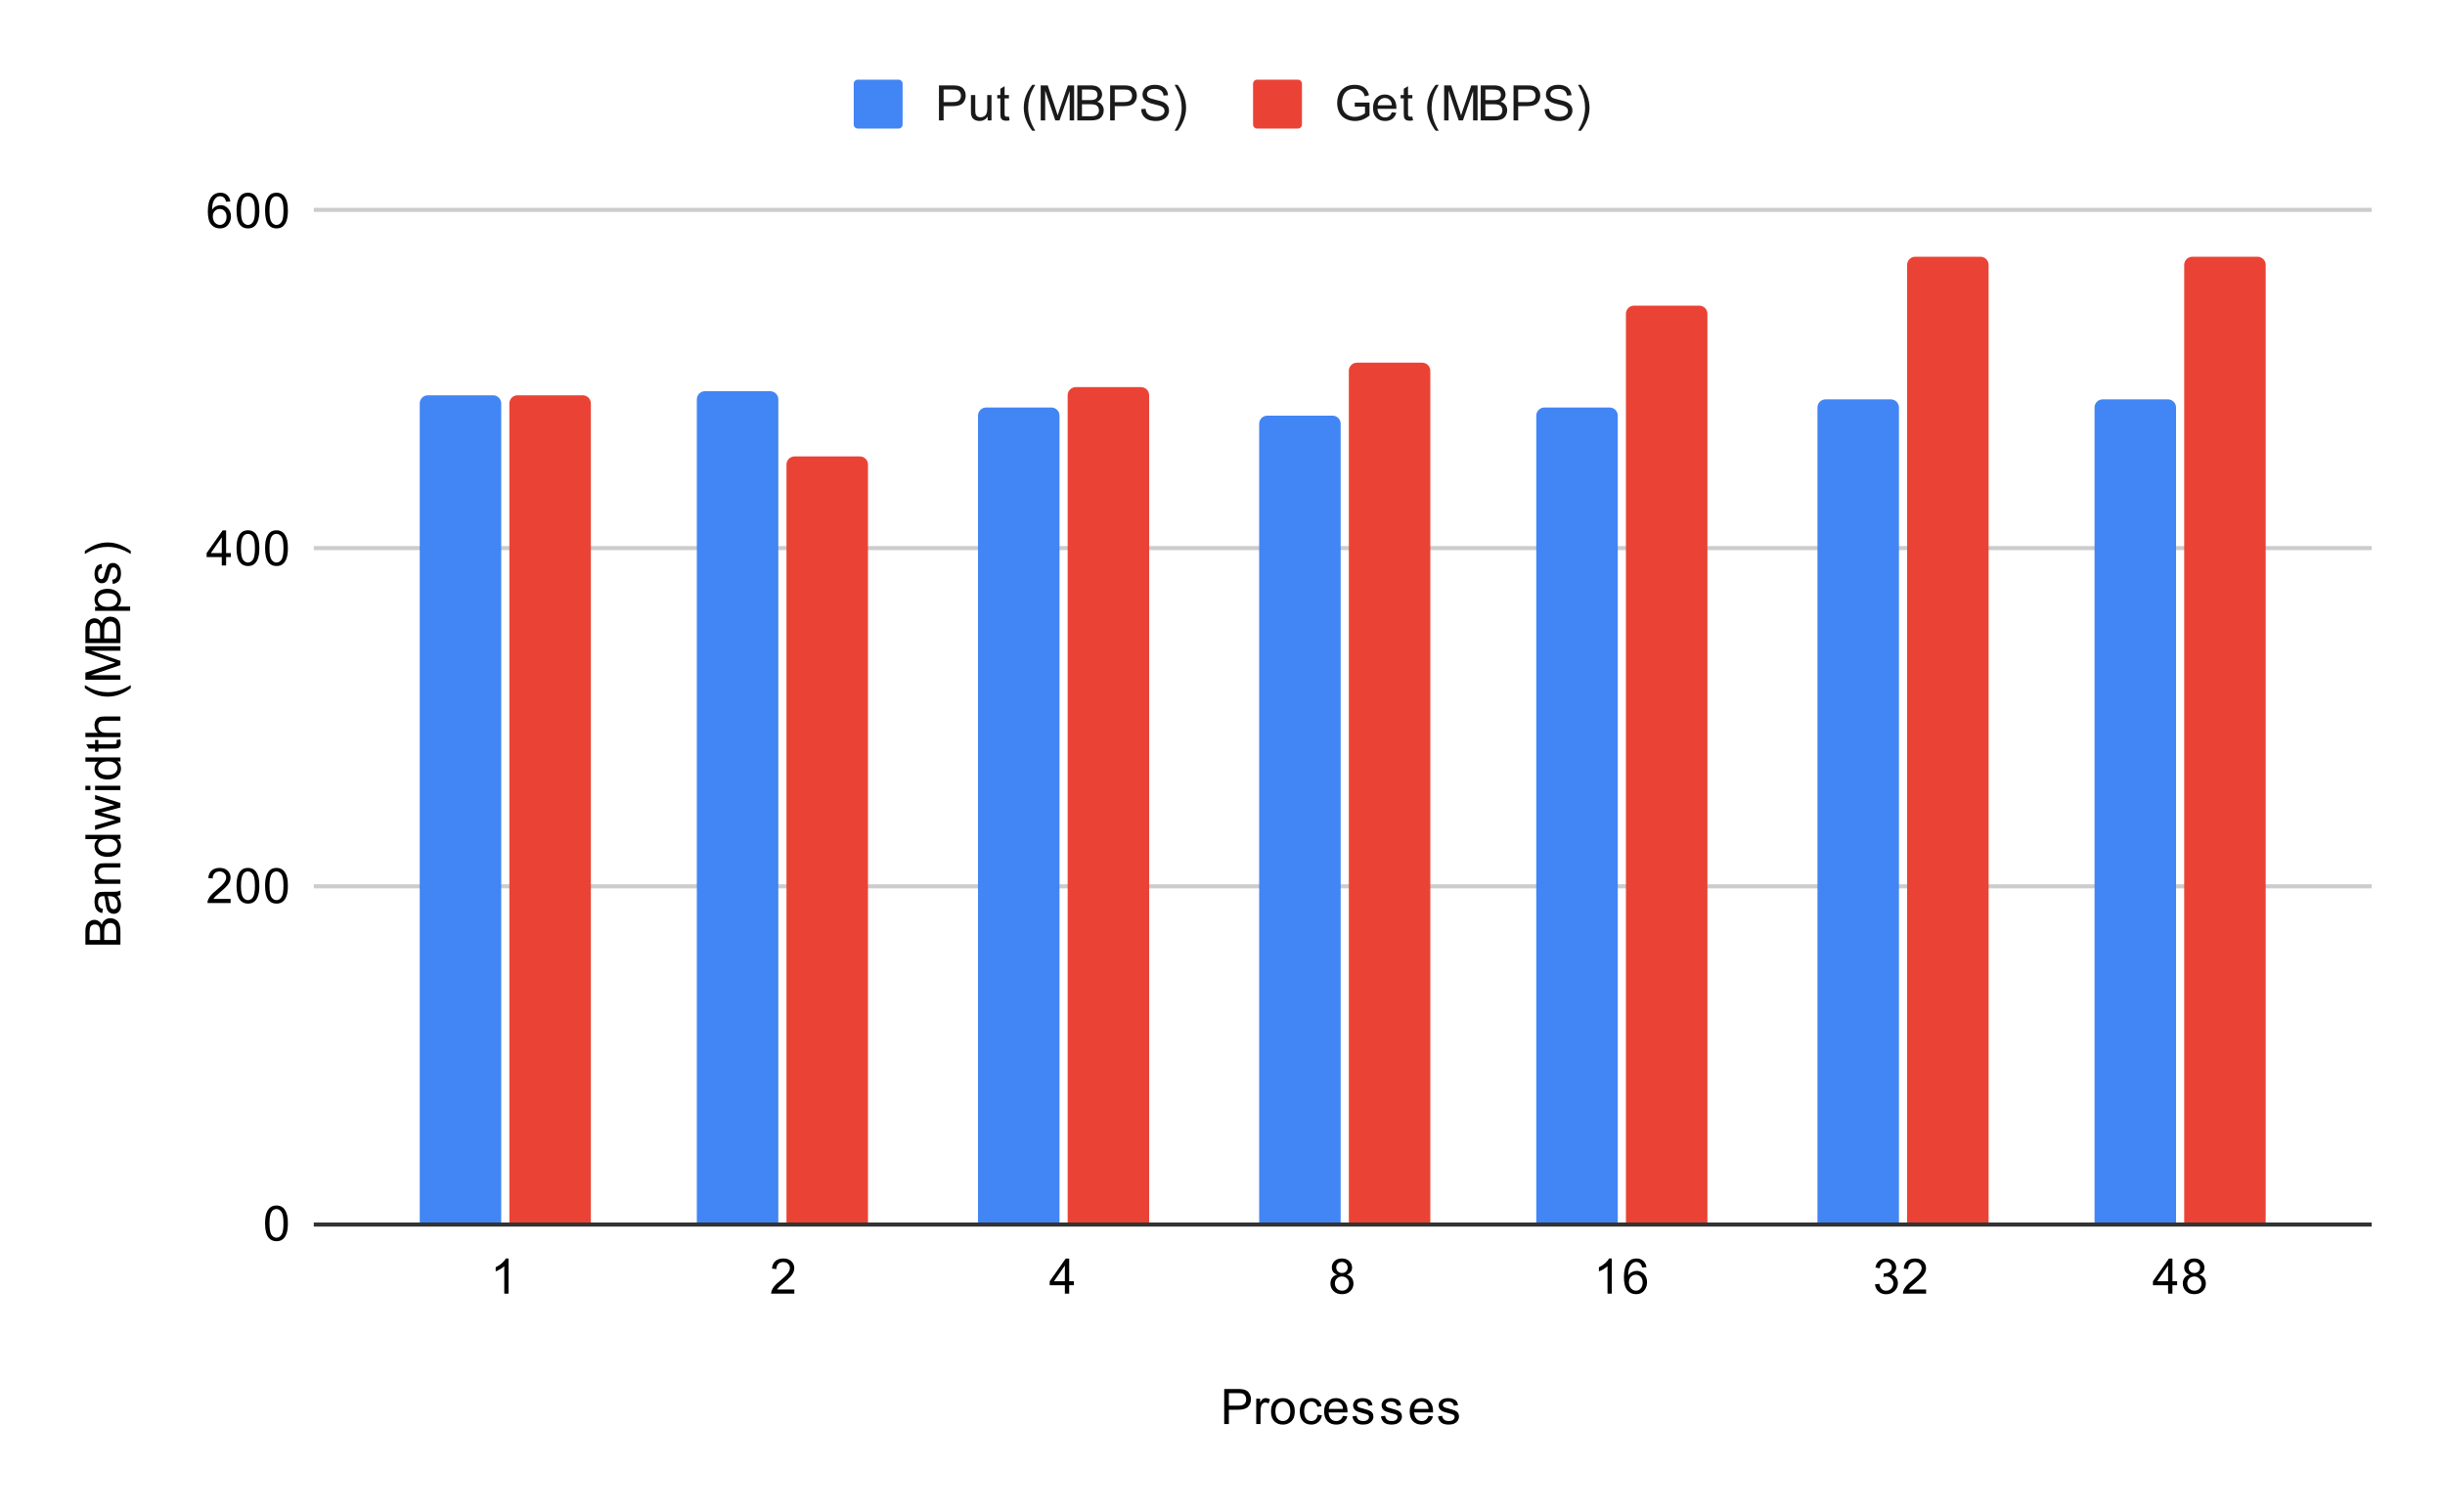 <svg version="1.1" viewBox="0.0 0.0 600.0 371.0" fill="none" stroke="none" stroke-linecap="square" stroke-miterlimit="10" width="600" height="371" xmlns:xlink="http://www.w3.org/1999/xlink" xmlns="http://www.w3.org/2000/svg"><path fill="#ffffff" d="M0 0L600.0 0L600.0 371.0L0 371.0L0 0Z" fill-rule="nonzero"/><path stroke="#333333" stroke-width="1.0" stroke-linecap="butt" d="M77.5 300.5L581.5 300.5" fill-rule="nonzero"/><path stroke="#cccccc" stroke-width="1.0" stroke-linecap="butt" d="M77.5 217.5L581.5 217.5" fill-rule="nonzero"/><path stroke="#cccccc" stroke-width="1.0" stroke-linecap="butt" d="M77.5 134.5L581.5 134.5" fill-rule="nonzero"/><path stroke="#cccccc" stroke-width="1.0" stroke-linecap="butt" d="M77.5 51.5L581.5 51.5" fill-rule="nonzero"/><clipPath id="id_0"><path d="M77.55 51.917L581.45 51.917L581.45 300.45L77.55 300.45L77.55 51.917Z" clip-rule="nonzero"/></clipPath><path stroke="#000000" stroke-width="2.0" stroke-linecap="butt" stroke-opacity="0.0" clip-path="url(#id_0)" d="M123.0 300.0L103.0 300.0L103.0 99.0C103.0 97.895 103.895 97.0 105.0 97.0L121.0 97.0C122.105 97.0 123.0 97.895 123.0 99.0Z" fill-rule="nonzero"/><path fill="#4285f4" clip-path="url(#id_0)" d="M123.0 300.0L103.0 300.0L103.0 99.0C103.0 97.895 103.895 97.0 105.0 97.0L121.0 97.0C122.105 97.0 123.0 97.895 123.0 99.0Z" fill-rule="nonzero"/><path stroke="#000000" stroke-width="2.0" stroke-linecap="butt" stroke-opacity="0.0" clip-path="url(#id_0)" d="M191.0 300.0L171.0 300.0L171.0 98.0C171.0 96.895 171.895 96.0 173.0 96.0L189.0 96.0C190.105 96.0 191.0 96.895 191.0 98.0Z" fill-rule="nonzero"/><path fill="#4285f4" clip-path="url(#id_0)" d="M191.0 300.0L171.0 300.0L171.0 98.0C171.0 96.895 171.895 96.0 173.0 96.0L189.0 96.0C190.105 96.0 191.0 96.895 191.0 98.0Z" fill-rule="nonzero"/><path stroke="#000000" stroke-width="2.0" stroke-linecap="butt" stroke-opacity="0.0" clip-path="url(#id_0)" d="M260.0 300.0L240.0 300.0L240.0 102.0C240.0 100.895 240.895 100.0 242.0 100.0L258.0 100.0C259.105 100.0 260.0 100.895 260.0 102.0Z" fill-rule="nonzero"/><path fill="#4285f4" clip-path="url(#id_0)" d="M260.0 300.0L240.0 300.0L240.0 102.0C240.0 100.895 240.895 100.0 242.0 100.0L258.0 100.0C259.105 100.0 260.0 100.895 260.0 102.0Z" fill-rule="nonzero"/><path stroke="#000000" stroke-width="2.0" stroke-linecap="butt" stroke-opacity="0.0" clip-path="url(#id_0)" d="M329.0 300.0L309.0 300.0L309.0 104.0C309.0 102.895 309.895 102.0 311.0 102.0L327.0 102.0C328.105 102.0 329.0 102.895 329.0 104.0Z" fill-rule="nonzero"/><path fill="#4285f4" clip-path="url(#id_0)" d="M329.0 300.0L309.0 300.0L309.0 104.0C309.0 102.895 309.895 102.0 311.0 102.0L327.0 102.0C328.105 102.0 329.0 102.895 329.0 104.0Z" fill-rule="nonzero"/><path stroke="#000000" stroke-width="2.0" stroke-linecap="butt" stroke-opacity="0.0" clip-path="url(#id_0)" d="M397.0 300.0L377.0 300.0L377.0 102.0C377.0 100.895 377.895 100.0 379.0 100.0L395.0 100.0C396.105 100.0 397.0 100.895 397.0 102.0Z" fill-rule="nonzero"/><path fill="#4285f4" clip-path="url(#id_0)" d="M397.0 300.0L377.0 300.0L377.0 102.0C377.0 100.895 377.895 100.0 379.0 100.0L395.0 100.0C396.105 100.0 397.0 100.895 397.0 102.0Z" fill-rule="nonzero"/><path stroke="#000000" stroke-width="2.0" stroke-linecap="butt" stroke-opacity="0.0" clip-path="url(#id_0)" d="M466.0 300.0L446.0 300.0L446.0 100.0C446.0 98.895 446.895 98.0 448.0 98.0L464.0 98.0C465.105 98.0 466.0 98.895 466.0 100.0Z" fill-rule="nonzero"/><path fill="#4285f4" clip-path="url(#id_0)" d="M466.0 300.0L446.0 300.0L446.0 100.0C446.0 98.895 446.895 98.0 448.0 98.0L464.0 98.0C465.105 98.0 466.0 98.895 466.0 100.0Z" fill-rule="nonzero"/><path stroke="#000000" stroke-width="2.0" stroke-linecap="butt" stroke-opacity="0.0" clip-path="url(#id_0)" d="M534.0 300.0L514.0 300.0L514.0 100.0C514.0 98.895 514.895 98.0 516.0 98.0L532.0 98.0C533.105 98.0 534.0 98.895 534.0 100.0Z" fill-rule="nonzero"/><path fill="#4285f4" clip-path="url(#id_0)" d="M534.0 300.0L514.0 300.0L514.0 100.0C514.0 98.895 514.895 98.0 516.0 98.0L532.0 98.0C533.105 98.0 534.0 98.895 534.0 100.0Z" fill-rule="nonzero"/><path stroke="#000000" stroke-width="2.0" stroke-linecap="butt" stroke-opacity="0.0" clip-path="url(#id_0)" d="M145.0 300.0L125.0 300.0L125.0 99.0C125.0 97.895 125.895 97.0 127.0 97.0L143.0 97.0C144.105 97.0 145.0 97.895 145.0 99.0Z" fill-rule="nonzero"/><path fill="#ea4335" clip-path="url(#id_0)" d="M145.0 300.0L125.0 300.0L125.0 99.0C125.0 97.895 125.895 97.0 127.0 97.0L143.0 97.0C144.105 97.0 145.0 97.895 145.0 99.0Z" fill-rule="nonzero"/><path stroke="#000000" stroke-width="2.0" stroke-linecap="butt" stroke-opacity="0.0" clip-path="url(#id_0)" d="M213.0 300.0L193.0 300.0L193.0 114.0C193.0 112.895 193.895 112.0 195.0 112.0L211.0 112.0C212.105 112.0 213.0 112.895 213.0 114.0Z" fill-rule="nonzero"/><path fill="#ea4335" clip-path="url(#id_0)" d="M213.0 300.0L193.0 300.0L193.0 114.0C193.0 112.895 193.895 112.0 195.0 112.0L211.0 112.0C212.105 112.0 213.0 112.895 213.0 114.0Z" fill-rule="nonzero"/><path stroke="#000000" stroke-width="2.0" stroke-linecap="butt" stroke-opacity="0.0" clip-path="url(#id_0)" d="M282.0 300.0L262.0 300.0L262.0 97.0C262.0 95.895 262.895 95.0 264.0 95.0L280.0 95.0C281.105 95.0 282.0 95.895 282.0 97.0Z" fill-rule="nonzero"/><path fill="#ea4335" clip-path="url(#id_0)" d="M282.0 300.0L262.0 300.0L262.0 97.0C262.0 95.895 262.895 95.0 264.0 95.0L280.0 95.0C281.105 95.0 282.0 95.895 282.0 97.0Z" fill-rule="nonzero"/><path stroke="#000000" stroke-width="2.0" stroke-linecap="butt" stroke-opacity="0.0" clip-path="url(#id_0)" d="M351.0 300.0L331.0 300.0L331.0 91.0C331.0 89.895 331.895 89.0 333.0 89.0L349.0 89.0C350.105 89.0 351.0 89.895 351.0 91.0Z" fill-rule="nonzero"/><path fill="#ea4335" clip-path="url(#id_0)" d="M351.0 300.0L331.0 300.0L331.0 91.0C331.0 89.895 331.895 89.0 333.0 89.0L349.0 89.0C350.105 89.0 351.0 89.895 351.0 91.0Z" fill-rule="nonzero"/><path stroke="#000000" stroke-width="2.0" stroke-linecap="butt" stroke-opacity="0.0" clip-path="url(#id_0)" d="M419.0 300.0L399.0 300.0L399.0 77.0C399.0 75.895 399.895 75.0 401.0 75.0L417.0 75.0C418.105 75.0 419.0 75.895 419.0 77.0Z" fill-rule="nonzero"/><path fill="#ea4335" clip-path="url(#id_0)" d="M419.0 300.0L399.0 300.0L399.0 77.0C399.0 75.895 399.895 75.0 401.0 75.0L417.0 75.0C418.105 75.0 419.0 75.895 419.0 77.0Z" fill-rule="nonzero"/><path stroke="#000000" stroke-width="2.0" stroke-linecap="butt" stroke-opacity="0.0" clip-path="url(#id_0)" d="M488.0 300.0L468.0 300.0L468.0 65.0C468.0 63.895 468.895 63.0 470.0 63.0L486.0 63.0C487.105 63.0 488.0 63.895 488.0 65.0Z" fill-rule="nonzero"/><path fill="#ea4335" clip-path="url(#id_0)" d="M488.0 300.0L468.0 300.0L468.0 65.0C468.0 63.895 468.895 63.0 470.0 63.0L486.0 63.0C487.105 63.0 488.0 63.895 488.0 65.0Z" fill-rule="nonzero"/><path stroke="#000000" stroke-width="2.0" stroke-linecap="butt" stroke-opacity="0.0" clip-path="url(#id_0)" d="M556.0 300.0L536.0 300.0L536.0 65.0C536.0 63.895 536.895 63.0 538.0 63.0L554.0 63.0C555.105 63.0 556.0 63.895 556.0 65.0Z" fill-rule="nonzero"/><path fill="#ea4335" clip-path="url(#id_0)" d="M556.0 300.0L536.0 300.0L536.0 65.0C536.0 63.895 536.895 63.0 538.0 63.0L554.0 63.0C555.105 63.0 556.0 63.895 556.0 65.0Z" fill-rule="nonzero"/><path fill="#000000" d="M300.422 349.45L300.422 340.856L303.672 340.856Q304.516 340.856 304.969 340.934Q305.609 341.044 306.031 341.341Q306.469 341.637 306.719 342.169Q306.984 342.7 306.984 343.341Q306.984 344.434 306.281 345.2Q305.594 345.95 303.766 345.95L301.562 345.95L301.562 349.45L300.422 349.45ZM301.562 344.95L303.781 344.95Q304.891 344.95 305.344 344.544Q305.812 344.122 305.812 343.372Q305.812 342.841 305.531 342.466Q305.266 342.075 304.828 341.95Q304.531 341.872 303.766 341.872L301.562 341.872L301.562 344.95ZM308.281 349.45L308.281 343.231L309.234 343.231L309.234 344.169Q309.594 343.512 309.891 343.309Q310.203 343.091 310.578 343.091Q311.109 343.091 311.656 343.419L311.297 344.403Q310.906 344.169 310.531 344.169Q310.172 344.169 309.891 344.387Q309.625 344.591 309.516 344.966Q309.328 345.528 309.328 346.184L309.328 349.45L308.281 349.45ZM311.906 346.341Q311.906 344.606 312.859 343.778Q313.656 343.091 314.812 343.091Q316.094 343.091 316.906 343.934Q317.734 344.762 317.734 346.247Q317.734 347.45 317.375 348.137Q317.016 348.825 316.312 349.216Q315.625 349.591 314.812 349.591Q313.516 349.591 312.703 348.762Q311.906 347.919 311.906 346.341ZM312.984 346.341Q312.984 347.528 313.5 348.122Q314.031 348.716 314.812 348.716Q315.609 348.716 316.125 348.122Q316.641 347.528 316.641 346.309Q316.641 345.153 316.109 344.559Q315.594 343.966 314.812 343.966Q314.031 343.966 313.5 344.559Q312.984 345.137 312.984 346.341ZM323.359 347.169L324.391 347.309Q324.219 348.372 323.516 348.981Q322.812 349.591 321.797 349.591Q320.516 349.591 319.734 348.762Q318.969 347.919 318.969 346.356Q318.969 345.356 319.297 344.606Q319.641 343.841 320.312 343.466Q321.0 343.091 321.812 343.091Q322.812 343.091 323.453 343.606Q324.109 344.106 324.297 345.059L323.266 345.216Q323.125 344.591 322.75 344.278Q322.375 343.95 321.844 343.95Q321.047 343.95 320.547 344.528Q320.047 345.091 320.047 346.325Q320.047 347.591 320.531 348.153Q321.016 348.716 321.781 348.716Q322.406 348.716 322.812 348.341Q323.234 347.966 323.359 347.169ZM329.547 347.45L330.641 347.575Q330.391 348.528 329.688 349.059Q328.984 349.591 327.906 349.591Q326.547 349.591 325.734 348.747Q324.938 347.903 324.938 346.387Q324.938 344.825 325.75 343.966Q326.562 343.091 327.844 343.091Q329.094 343.091 329.875 343.934Q330.672 344.778 330.672 346.325Q330.672 346.419 330.672 346.606L326.031 346.606Q326.094 347.637 326.609 348.184Q327.125 348.716 327.906 348.716Q328.484 348.716 328.891 348.419Q329.312 348.106 329.547 347.45ZM326.094 345.747L329.562 345.747Q329.5 344.95 329.172 344.559Q328.656 343.95 327.859 343.95Q327.125 343.95 326.625 344.434Q326.141 344.919 326.094 345.747ZM331.875 347.591L332.906 347.434Q333.0 348.059 333.391 348.387Q333.797 348.716 334.531 348.716Q335.25 348.716 335.594 348.434Q335.953 348.137 335.953 347.731Q335.953 347.372 335.641 347.169Q335.422 347.028 334.562 346.809Q333.406 346.512 332.953 346.309Q332.516 346.091 332.281 345.716Q332.047 345.341 332.047 344.872Q332.047 344.466 332.234 344.106Q332.422 343.747 332.75 343.512Q333.0 343.341 333.422 343.216Q333.844 343.091 334.344 343.091Q335.062 343.091 335.609 343.309Q336.172 343.512 336.438 343.872Q336.703 344.231 336.797 344.825L335.766 344.966Q335.703 344.497 335.359 344.231Q335.031 343.95 334.406 343.95Q333.688 343.95 333.375 344.2Q333.062 344.434 333.062 344.762Q333.062 344.966 333.188 345.122Q333.328 345.294 333.594 345.403Q333.75 345.466 334.531 345.669Q335.656 345.981 336.094 346.169Q336.531 346.356 336.781 346.716Q337.031 347.075 337.031 347.622Q337.031 348.153 336.719 348.622Q336.422 349.075 335.844 349.341Q335.266 349.591 334.531 349.591Q333.312 349.591 332.672 349.091Q332.047 348.575 331.875 347.591ZM338.875 347.591L339.906 347.434Q340.0 348.059 340.391 348.387Q340.797 348.716 341.531 348.716Q342.25 348.716 342.594 348.434Q342.953 348.137 342.953 347.731Q342.953 347.372 342.641 347.169Q342.422 347.028 341.562 346.809Q340.406 346.512 339.953 346.309Q339.516 346.091 339.281 345.716Q339.047 345.341 339.047 344.872Q339.047 344.466 339.234 344.106Q339.422 343.747 339.75 343.512Q340.0 343.341 340.422 343.216Q340.844 343.091 341.344 343.091Q342.062 343.091 342.609 343.309Q343.172 343.512 343.438 343.872Q343.703 344.231 343.797 344.825L342.766 344.966Q342.703 344.497 342.359 344.231Q342.031 343.95 341.406 343.95Q340.688 343.95 340.375 344.2Q340.062 344.434 340.062 344.762Q340.062 344.966 340.188 345.122Q340.328 345.294 340.594 345.403Q340.75 345.466 341.531 345.669Q342.656 345.981 343.094 346.169Q343.531 346.356 343.781 346.716Q344.031 347.075 344.031 347.622Q344.031 348.153 343.719 348.622Q343.422 349.075 342.844 349.341Q342.266 349.591 341.531 349.591Q340.312 349.591 339.672 349.091Q339.047 348.575 338.875 347.591ZM350.547 347.45L351.641 347.575Q351.391 348.528 350.688 349.059Q349.984 349.591 348.906 349.591Q347.547 349.591 346.734 348.747Q345.938 347.903 345.938 346.387Q345.938 344.825 346.75 343.966Q347.562 343.091 348.844 343.091Q350.094 343.091 350.875 343.934Q351.672 344.778 351.672 346.325Q351.672 346.419 351.672 346.606L347.031 346.606Q347.094 347.637 347.609 348.184Q348.125 348.716 348.906 348.716Q349.484 348.716 349.891 348.419Q350.312 348.106 350.547 347.45ZM347.094 345.747L350.562 345.747Q350.5 344.95 350.172 344.559Q349.656 343.95 348.859 343.95Q348.125 343.95 347.625 344.434Q347.141 344.919 347.094 345.747ZM352.875 347.591L353.906 347.434Q354.0 348.059 354.391 348.387Q354.797 348.716 355.531 348.716Q356.25 348.716 356.594 348.434Q356.953 348.137 356.953 347.731Q356.953 347.372 356.641 347.169Q356.422 347.028 355.562 346.809Q354.406 346.512 353.953 346.309Q353.516 346.091 353.281 345.716Q353.047 345.341 353.047 344.872Q353.047 344.466 353.234 344.106Q353.422 343.747 353.75 343.512Q354.0 343.341 354.422 343.216Q354.844 343.091 355.344 343.091Q356.062 343.091 356.609 343.309Q357.172 343.512 357.438 343.872Q357.703 344.231 357.797 344.825L356.766 344.966Q356.703 344.497 356.359 344.231Q356.031 343.95 355.406 343.95Q354.688 343.95 354.375 344.2Q354.062 344.434 354.062 344.762Q354.062 344.966 354.188 345.122Q354.328 345.294 354.594 345.403Q354.75 345.466 355.531 345.669Q356.656 345.981 357.094 346.169Q357.531 346.356 357.781 346.716Q358.031 347.075 358.031 347.622Q358.031 348.153 357.719 348.622Q357.422 349.075 356.844 349.341Q356.266 349.591 355.531 349.591Q354.312 349.591 353.672 349.091Q353.047 348.575 352.875 347.591Z" fill-rule="nonzero"/><path fill="#000000" d="M29.55 231.808L20.956 231.808L20.956 228.574Q20.956 227.59 21.222 226.996Q21.488 226.402 22.034 226.074Q22.566 225.73 23.159 225.73Q23.706 225.73 24.191 226.027Q24.675 226.324 24.972 226.933Q25.206 226.152 25.769 225.746Q26.316 225.324 27.066 225.324Q27.659 225.324 28.191 225.574Q28.706 225.824 28.988 226.199Q29.269 226.574 29.409 227.152Q29.55 227.715 29.55 228.527L29.55 231.808ZM24.566 230.668L24.566 228.808Q24.566 228.058 24.472 227.73Q24.347 227.293 24.05 227.074Q23.738 226.855 23.284 226.855Q22.863 226.855 22.534 227.058Q22.206 227.261 22.097 227.652Q21.972 228.027 21.972 228.949L21.972 230.668L24.566 230.668ZM28.534 230.668L28.534 228.527Q28.534 227.98 28.488 227.761Q28.425 227.355 28.269 227.105Q28.097 226.84 27.784 226.668Q27.472 226.496 27.066 226.496Q26.581 226.496 26.222 226.746Q25.863 226.98 25.722 227.418Q25.581 227.855 25.581 228.683L25.581 230.668L28.534 230.668ZM28.784 219.824Q29.284 220.418 29.488 220.965Q29.691 221.496 29.691 222.121Q29.691 223.152 29.191 223.699Q28.691 224.246 27.909 224.246Q27.456 224.246 27.081 224.043Q26.691 223.84 26.472 223.496Q26.238 223.152 26.128 222.73Q26.034 222.433 25.956 221.793Q25.816 220.527 25.597 219.918Q25.378 219.918 25.331 219.918Q24.675 219.918 24.409 220.215Q24.066 220.621 24.066 221.418Q24.066 222.152 24.331 222.511Q24.581 222.871 25.238 223.043L25.097 224.074Q24.441 223.933 24.034 223.605Q23.628 223.277 23.409 222.668Q23.191 222.058 23.191 221.261Q23.191 220.465 23.378 219.965Q23.566 219.465 23.847 219.23Q24.128 218.996 24.566 218.902Q24.831 218.855 25.534 218.855L26.941 218.855Q28.409 218.855 28.8 218.793Q29.191 218.715 29.55 218.511L29.55 219.621Q29.222 219.777 28.784 219.824ZM26.425 219.918Q26.659 220.496 26.831 221.636Q26.925 222.293 27.05 222.558Q27.159 222.824 27.378 222.98Q27.597 223.121 27.878 223.121Q28.3 223.121 28.581 222.808Q28.863 222.48 28.863 221.871Q28.863 221.261 28.597 220.793Q28.331 220.308 27.863 220.09Q27.503 219.918 26.816 219.918L26.425 219.918ZM29.55 216.886L23.331 216.886L23.331 215.949L24.206 215.949Q23.191 215.261 23.191 213.965Q23.191 213.402 23.394 212.933Q23.597 212.449 23.925 212.215Q24.253 211.98 24.691 211.886Q24.988 211.84 25.722 211.84L29.55 211.84L29.55 212.886L25.769 212.886Q25.113 212.886 24.8 213.011Q24.488 213.136 24.3 213.449Q24.097 213.761 24.097 214.183Q24.097 214.855 24.534 215.355Q24.956 215.84 26.144 215.84L29.55 215.84L29.55 216.886ZM29.55 205.855L28.769 205.855Q29.691 206.449 29.691 207.59Q29.691 208.34 29.284 208.965Q28.863 209.59 28.128 209.933Q27.394 210.277 26.441 210.277Q25.519 210.277 24.753 209.965Q23.988 209.652 23.597 209.027Q23.191 208.402 23.191 207.636Q23.191 207.074 23.425 206.636Q23.659 206.199 24.034 205.918L20.956 205.918L20.956 204.871L29.55 204.871L29.55 205.855ZM26.441 209.183Q27.644 209.183 28.238 208.683Q28.816 208.183 28.816 207.496Q28.816 206.808 28.253 206.324Q27.691 205.84 26.534 205.84Q25.253 205.84 24.659 206.34Q24.066 206.824 24.066 207.543Q24.066 208.246 24.644 208.715Q25.206 209.183 26.441 209.183ZM29.55 201.746L23.331 203.652L23.331 202.558L26.925 201.574L28.253 201.199Q28.159 201.168 26.972 200.871L23.331 199.886L23.331 198.808L26.941 197.871L28.128 197.558L26.925 197.199L23.331 196.136L23.331 195.105L29.55 197.058L29.55 198.152L25.816 199.136L24.769 199.386L29.55 200.636L29.55 201.746ZM22.175 193.886L20.956 193.886L20.956 192.824L22.175 192.824L22.175 193.886ZM29.55 193.886L23.331 193.886L23.331 192.824L29.55 192.824L29.55 193.886ZM29.55 186.855L28.769 186.855Q29.691 187.449 29.691 188.59Q29.691 189.34 29.284 189.965Q28.863 190.59 28.128 190.933Q27.394 191.277 26.441 191.277Q25.519 191.277 24.753 190.965Q23.988 190.652 23.597 190.027Q23.191 189.402 23.191 188.636Q23.191 188.074 23.425 187.636Q23.659 187.199 24.034 186.918L20.956 186.918L20.956 185.871L29.55 185.871L29.55 186.855ZM26.441 190.183Q27.644 190.183 28.238 189.683Q28.816 189.183 28.816 188.496Q28.816 187.808 28.253 187.324Q27.691 186.84 26.534 186.84Q25.253 186.84 24.659 187.34Q24.066 187.824 24.066 188.543Q24.066 189.246 24.644 189.715Q25.206 190.183 26.441 190.183ZM28.613 181.59L29.534 181.433Q29.628 181.886 29.628 182.23Q29.628 182.808 29.456 183.121Q29.269 183.433 28.972 183.574Q28.675 183.699 27.722 183.699L24.144 183.699L24.144 184.465L23.331 184.465L23.331 183.699L21.784 183.699L21.159 182.652L23.331 182.652L23.331 181.59L24.144 181.59L24.144 182.652L27.784 182.652Q28.238 182.652 28.363 182.605Q28.488 182.543 28.566 182.418Q28.644 182.293 28.644 182.058Q28.644 181.871 28.613 181.59ZM29.55 180.886L20.956 180.886L20.956 179.84L24.034 179.84Q23.191 179.105 23.191 177.98Q23.191 177.277 23.472 176.777Q23.738 176.261 24.222 176.043Q24.691 175.824 25.613 175.824L29.55 175.824L29.55 176.871L25.613 176.871Q24.816 176.871 24.456 177.215Q24.097 177.558 24.097 178.183Q24.097 178.652 24.347 179.074Q24.581 179.48 25.003 179.668Q25.409 179.84 26.144 179.84L29.55 179.84L29.55 180.886ZM32.081 168.871Q30.972 169.746 29.503 170.355Q28.019 170.949 26.441 170.949Q25.05 170.949 23.769 170.511Q22.284 169.98 20.816 168.871L20.816 168.121Q22.034 168.824 22.55 169.058Q23.363 169.418 24.238 169.621Q25.331 169.871 26.441 169.871Q29.269 169.871 32.081 168.121L32.081 168.871ZM29.55 166.793L20.956 166.793L20.956 165.074L27.034 163.043Q27.894 162.761 28.316 162.636Q27.847 162.496 26.941 162.183L20.956 160.121L20.956 158.59L29.55 158.59L29.55 159.683L22.363 159.683L29.55 162.183L29.55 163.215L22.238 165.699L29.55 165.699L29.55 166.793ZM29.55 157.808L20.956 157.808L20.956 154.574Q20.956 153.59 21.222 152.996Q21.488 152.402 22.034 152.074Q22.566 151.73 23.159 151.73Q23.706 151.73 24.191 152.027Q24.675 152.324 24.972 152.933Q25.206 152.152 25.769 151.746Q26.316 151.324 27.066 151.324Q27.659 151.324 28.191 151.574Q28.706 151.824 28.988 152.199Q29.269 152.574 29.409 153.152Q29.55 153.715 29.55 154.527L29.55 157.808ZM24.566 156.668L24.566 154.808Q24.566 154.058 24.472 153.73Q24.347 153.293 24.05 153.074Q23.738 152.855 23.284 152.855Q22.863 152.855 22.534 153.058Q22.206 153.261 22.097 153.652Q21.972 154.027 21.972 154.949L21.972 156.668L24.566 156.668ZM28.534 156.668L28.534 154.527Q28.534 153.98 28.488 153.761Q28.425 153.355 28.269 153.105Q28.097 152.84 27.784 152.668Q27.472 152.496 27.066 152.496Q26.581 152.496 26.222 152.746Q25.863 152.98 25.722 153.418Q25.581 153.855 25.581 154.683L25.581 156.668L28.534 156.668ZM31.941 149.886L23.331 149.886L23.331 148.933L24.128 148.933Q23.659 148.59 23.425 148.168Q23.191 147.73 23.191 147.121Q23.191 146.324 23.597 145.715Q24.003 145.105 24.753 144.808Q25.503 144.496 26.394 144.496Q27.347 144.496 28.113 144.84Q28.878 145.168 29.284 145.824Q29.691 146.48 29.691 147.199Q29.691 147.73 29.472 148.152Q29.238 148.574 28.909 148.84L31.941 148.84L31.941 149.886ZM26.472 148.933Q27.675 148.933 28.253 148.449Q28.816 147.965 28.816 147.277Q28.816 146.574 28.222 146.074Q27.628 145.574 26.378 145.574Q25.191 145.574 24.613 146.058Q24.019 146.543 24.019 147.23Q24.019 147.902 24.644 148.418Q25.269 148.933 26.472 148.933ZM27.691 143.308L27.534 142.277Q28.159 142.183 28.488 141.793Q28.816 141.386 28.816 140.652Q28.816 139.933 28.534 139.59Q28.238 139.23 27.831 139.23Q27.472 139.23 27.269 139.543Q27.128 139.761 26.909 140.621Q26.613 141.777 26.409 142.23Q26.191 142.668 25.816 142.902Q25.441 143.136 24.972 143.136Q24.566 143.136 24.206 142.949Q23.847 142.761 23.613 142.433Q23.441 142.183 23.316 141.761Q23.191 141.34 23.191 140.84Q23.191 140.121 23.409 139.574Q23.613 139.011 23.972 138.746Q24.331 138.48 24.925 138.386L25.066 139.418Q24.597 139.48 24.331 139.824Q24.05 140.152 24.05 140.777Q24.05 141.496 24.3 141.808Q24.534 142.121 24.863 142.121Q25.066 142.121 25.222 141.996Q25.394 141.855 25.503 141.59Q25.566 141.433 25.769 140.652Q26.081 139.527 26.269 139.09Q26.456 138.652 26.816 138.402Q27.175 138.152 27.722 138.152Q28.253 138.152 28.722 138.465Q29.175 138.761 29.441 139.34Q29.691 139.918 29.691 140.652Q29.691 141.871 29.191 142.511Q28.675 143.136 27.691 143.308ZM32.081 135.199L32.081 135.949Q29.269 134.199 26.441 134.199Q25.347 134.199 24.253 134.449Q23.378 134.652 22.566 135.011Q22.05 135.246 20.816 135.949L20.816 135.199Q22.284 134.105 23.769 133.574Q25.05 133.121 26.441 133.121Q28.019 133.121 29.503 133.73Q30.972 134.34 32.081 135.199Z" fill-rule="nonzero"/><path fill="#000000" d="M65.05 300.216Q65.05 298.684 65.362 297.762Q65.675 296.825 66.284 296.325Q66.909 295.825 67.847 295.825Q68.534 295.825 69.05 296.106Q69.581 296.387 69.925 296.919Q70.269 297.434 70.456 298.184Q70.644 298.934 70.644 300.216Q70.644 301.731 70.331 302.653Q70.034 303.575 69.409 304.091Q68.8 304.591 67.847 304.591Q66.612 304.591 65.894 303.7Q65.05 302.637 65.05 300.216ZM66.128 300.216Q66.128 302.325 66.628 303.028Q67.128 303.731 67.847 303.731Q68.581 303.731 69.066 303.028Q69.566 302.325 69.566 300.216Q69.566 298.091 69.066 297.403Q68.581 296.7 67.831 296.7Q67.112 296.7 66.675 297.309Q66.128 298.091 66.128 300.216Z" fill-rule="nonzero"/><path fill="#000000" d="M56.597 220.59L56.597 221.606L50.909 221.606Q50.909 221.231 51.034 220.871Q51.253 220.293 51.722 219.731Q52.206 219.168 53.112 218.434Q54.519 217.277 55.003 216.606Q55.503 215.934 55.503 215.34Q55.503 214.715 55.05 214.293Q54.597 213.856 53.878 213.856Q53.112 213.856 52.659 214.309Q52.206 214.762 52.191 215.574L51.112 215.465Q51.222 214.246 51.941 213.621Q52.675 212.981 53.909 212.981Q55.144 212.981 55.862 213.668Q56.581 214.356 56.581 215.371Q56.581 215.887 56.362 216.387Q56.159 216.871 55.659 217.434Q55.175 217.981 54.05 218.934Q53.097 219.731 52.816 220.027Q52.55 220.309 52.378 220.59L56.597 220.59ZM58.05 217.371Q58.05 215.84 58.362 214.918Q58.675 213.981 59.284 213.481Q59.909 212.981 60.847 212.981Q61.534 212.981 62.05 213.262Q62.581 213.543 62.925 214.074Q63.269 214.59 63.456 215.34Q63.644 216.09 63.644 217.371Q63.644 218.887 63.331 219.809Q63.034 220.731 62.409 221.246Q61.8 221.746 60.847 221.746Q59.612 221.746 58.894 220.856Q58.05 219.793 58.05 217.371ZM59.128 217.371Q59.128 219.481 59.628 220.184Q60.128 220.887 60.847 220.887Q61.581 220.887 62.066 220.184Q62.566 219.481 62.566 217.371Q62.566 215.246 62.066 214.559Q61.581 213.856 60.831 213.856Q60.112 213.856 59.675 214.465Q59.128 215.246 59.128 217.371ZM65.05 217.371Q65.05 215.84 65.362 214.918Q65.675 213.981 66.284 213.481Q66.909 212.981 67.847 212.981Q68.534 212.981 69.05 213.262Q69.581 213.543 69.925 214.074Q70.269 214.59 70.456 215.34Q70.644 216.09 70.644 217.371Q70.644 218.887 70.331 219.809Q70.034 220.731 69.409 221.246Q68.8 221.746 67.847 221.746Q66.612 221.746 65.894 220.856Q65.05 219.793 65.05 217.371ZM66.128 217.371Q66.128 219.481 66.628 220.184Q67.128 220.887 67.847 220.887Q68.581 220.887 69.066 220.184Q69.566 219.481 69.566 217.371Q69.566 215.246 69.066 214.559Q68.581 213.856 67.831 213.856Q67.112 213.856 66.675 214.465Q66.128 215.246 66.128 217.371Z" fill-rule="nonzero"/><path fill="#000000" d="M54.425 138.761L54.425 136.699L50.706 136.699L50.706 135.73L54.628 130.167L55.487 130.167L55.487 135.73L56.644 135.73L56.644 136.699L55.487 136.699L55.487 138.761L54.425 138.761ZM54.425 135.73L54.425 131.87L51.737 135.73L54.425 135.73ZM58.05 134.527Q58.05 132.995 58.362 132.074Q58.675 131.136 59.284 130.636Q59.909 130.136 60.847 130.136Q61.534 130.136 62.05 130.417Q62.581 130.699 62.925 131.23Q63.269 131.745 63.456 132.495Q63.644 133.245 63.644 134.527Q63.644 136.042 63.331 136.964Q63.034 137.886 62.409 138.402Q61.8 138.902 60.847 138.902Q59.612 138.902 58.894 138.011Q58.05 136.949 58.05 134.527ZM59.128 134.527Q59.128 136.636 59.628 137.339Q60.128 138.042 60.847 138.042Q61.581 138.042 62.066 137.339Q62.566 136.636 62.566 134.527Q62.566 132.402 62.066 131.714Q61.581 131.011 60.831 131.011Q60.112 131.011 59.675 131.62Q59.128 132.402 59.128 134.527ZM65.05 134.527Q65.05 132.995 65.362 132.074Q65.675 131.136 66.284 130.636Q66.909 130.136 67.847 130.136Q68.534 130.136 69.05 130.417Q69.581 130.699 69.925 131.23Q70.269 131.745 70.456 132.495Q70.644 133.245 70.644 134.527Q70.644 136.042 70.331 136.964Q70.034 137.886 69.409 138.402Q68.8 138.902 67.847 138.902Q66.612 138.902 65.894 138.011Q65.05 136.949 65.05 134.527ZM66.128 134.527Q66.128 136.636 66.628 137.339Q67.128 138.042 67.847 138.042Q68.581 138.042 69.066 137.339Q69.566 136.636 69.566 134.527Q69.566 132.402 69.066 131.714Q68.581 131.011 67.831 131.011Q67.112 131.011 66.675 131.62Q66.128 132.402 66.128 134.527Z" fill-rule="nonzero"/><path fill="#000000" d="M56.519 49.432L55.472 49.51Q55.331 48.885 55.081 48.604Q54.644 48.151 54.019 48.151Q53.519 48.151 53.128 48.432Q52.644 48.807 52.347 49.51Q52.066 50.198 52.05 51.479Q52.425 50.901 52.972 50.62Q53.534 50.339 54.144 50.339Q55.191 50.339 55.925 51.12Q56.675 51.901 56.675 53.12Q56.675 53.932 56.316 54.635Q55.972 55.323 55.362 55.698Q54.753 56.057 53.987 56.057Q52.659 56.057 51.831 55.089Q51.003 54.12 51.003 51.901Q51.003 49.401 51.925 48.276Q52.722 47.292 54.081 47.292Q55.097 47.292 55.737 47.87Q56.394 48.432 56.519 49.432ZM52.222 53.135Q52.222 53.682 52.441 54.182Q52.675 54.667 53.081 54.932Q53.503 55.198 53.972 55.198Q54.628 55.198 55.112 54.667Q55.597 54.12 55.597 53.198Q55.597 52.307 55.112 51.792Q54.644 51.276 53.925 51.276Q53.206 51.276 52.706 51.792Q52.222 52.307 52.222 53.135ZM58.05 51.682Q58.05 50.151 58.362 49.229Q58.675 48.292 59.284 47.792Q59.909 47.292 60.847 47.292Q61.534 47.292 62.05 47.573Q62.581 47.854 62.925 48.385Q63.269 48.901 63.456 49.651Q63.644 50.401 63.644 51.682Q63.644 53.198 63.331 54.12Q63.034 55.042 62.409 55.557Q61.8 56.057 60.847 56.057Q59.612 56.057 58.894 55.167Q58.05 54.104 58.05 51.682ZM59.128 51.682Q59.128 53.792 59.628 54.495Q60.128 55.198 60.847 55.198Q61.581 55.198 62.066 54.495Q62.566 53.792 62.566 51.682Q62.566 49.557 62.066 48.87Q61.581 48.167 60.831 48.167Q60.112 48.167 59.675 48.776Q59.128 49.557 59.128 51.682ZM65.05 51.682Q65.05 50.151 65.362 49.229Q65.675 48.292 66.284 47.792Q66.909 47.292 67.847 47.292Q68.534 47.292 69.05 47.573Q69.581 47.854 69.925 48.385Q70.269 48.901 70.456 49.651Q70.644 50.401 70.644 51.682Q70.644 53.198 70.331 54.12Q70.034 55.042 69.409 55.557Q68.8 56.057 67.847 56.057Q66.612 56.057 65.894 55.167Q65.05 54.104 65.05 51.682ZM66.128 51.682Q66.128 53.792 66.628 54.495Q67.128 55.198 67.847 55.198Q68.581 55.198 69.066 54.495Q69.566 53.792 69.566 51.682Q69.566 49.557 69.066 48.87Q68.581 48.167 67.831 48.167Q67.112 48.167 66.675 48.776Q66.128 49.557 66.128 51.682Z" fill-rule="nonzero"/><path fill="#000000" d="M124.795 317.45L123.748 317.45L123.748 310.731Q123.358 311.091 122.733 311.466Q122.123 311.825 121.639 311.997L121.639 310.981Q122.514 310.559 123.17 309.981Q123.842 309.387 124.123 308.825L124.795 308.825L124.795 317.45Z" fill-rule="nonzero"/><path fill="#000000" d="M194.931 316.434L194.931 317.45L189.244 317.45Q189.244 317.075 189.369 316.716Q189.587 316.137 190.056 315.575Q190.541 315.012 191.447 314.278Q192.853 313.122 193.337 312.45Q193.837 311.778 193.837 311.184Q193.837 310.559 193.384 310.137Q192.931 309.7 192.212 309.7Q191.447 309.7 190.994 310.153Q190.541 310.606 190.525 311.419L189.447 311.309Q189.556 310.091 190.275 309.466Q191.009 308.825 192.244 308.825Q193.478 308.825 194.197 309.512Q194.916 310.2 194.916 311.216Q194.916 311.731 194.697 312.231Q194.494 312.716 193.994 313.278Q193.509 313.825 192.384 314.778Q191.431 315.575 191.15 315.872Q190.884 316.153 190.712 316.434L194.931 316.434Z" fill-rule="nonzero"/><path fill="#000000" d="M261.317 317.45L261.317 315.387L257.598 315.387L257.598 314.419L261.52 308.856L262.38 308.856L262.38 314.419L263.536 314.419L263.536 315.387L262.38 315.387L262.38 317.45L261.317 317.45ZM261.317 314.419L261.317 310.559L258.63 314.419L261.317 314.419Z" fill-rule="nonzero"/><path fill="#000000" d="M328.125 312.794Q327.469 312.544 327.141 312.106Q326.828 311.653 326.828 311.044Q326.828 310.106 327.5 309.466Q328.188 308.825 329.297 308.825Q330.422 308.825 331.109 309.481Q331.797 310.137 331.797 311.075Q331.797 311.669 331.484 312.106Q331.172 312.544 330.531 312.794Q331.328 313.044 331.734 313.622Q332.141 314.2 332.141 314.997Q332.141 316.091 331.359 316.841Q330.594 317.591 329.312 317.591Q328.047 317.591 327.266 316.841Q326.484 316.091 326.484 314.966Q326.484 314.122 326.906 313.559Q327.344 312.997 328.125 312.794ZM327.906 310.997Q327.906 311.606 328.297 311.997Q328.703 312.387 329.328 312.387Q329.938 312.387 330.328 312.012Q330.719 311.622 330.719 311.059Q330.719 310.481 330.312 310.091Q329.906 309.684 329.312 309.684Q328.703 309.684 328.297 310.075Q327.906 310.466 327.906 310.997ZM327.578 314.966Q327.578 315.419 327.781 315.841Q328.0 316.262 328.422 316.497Q328.844 316.731 329.328 316.731Q330.078 316.731 330.562 316.247Q331.062 315.762 331.062 315.012Q331.062 314.247 330.562 313.747Q330.062 313.247 329.297 313.247Q328.547 313.247 328.062 313.747Q327.578 314.231 327.578 314.966Z" fill-rule="nonzero"/><path fill="#000000" d="M395.527 317.45L394.48 317.45L394.48 310.731Q394.089 311.091 393.464 311.466Q392.855 311.825 392.37 311.997L392.37 310.981Q393.245 310.559 393.902 309.981Q394.573 309.387 394.855 308.825L395.527 308.825L395.527 317.45ZM404.027 310.966L402.98 311.044Q402.839 310.419 402.589 310.137Q402.152 309.684 401.527 309.684Q401.027 309.684 400.636 309.966Q400.152 310.341 399.855 311.044Q399.573 311.731 399.558 313.012Q399.933 312.434 400.48 312.153Q401.042 311.872 401.652 311.872Q402.698 311.872 403.433 312.653Q404.183 313.434 404.183 314.653Q404.183 315.466 403.823 316.169Q403.48 316.856 402.87 317.231Q402.261 317.591 401.495 317.591Q400.167 317.591 399.339 316.622Q398.511 315.653 398.511 313.434Q398.511 310.934 399.433 309.809Q400.23 308.825 401.589 308.825Q402.605 308.825 403.245 309.403Q403.902 309.966 404.027 310.966ZM399.73 314.669Q399.73 315.216 399.948 315.716Q400.183 316.2 400.589 316.466Q401.011 316.731 401.48 316.731Q402.136 316.731 402.62 316.2Q403.105 315.653 403.105 314.731Q403.105 313.841 402.62 313.325Q402.152 312.809 401.433 312.809Q400.714 312.809 400.214 313.325Q399.73 313.841 399.73 314.669Z" fill-rule="nonzero"/><path fill="#000000" d="M460.116 315.184L461.178 315.044Q461.35 315.934 461.788 316.341Q462.225 316.731 462.85 316.731Q463.6 316.731 464.116 316.216Q464.631 315.7 464.631 314.934Q464.631 314.216 464.147 313.747Q463.678 313.262 462.944 313.262Q462.647 313.262 462.194 313.387L462.319 312.45Q462.428 312.466 462.491 312.466Q463.163 312.466 463.694 312.122Q464.241 311.762 464.241 311.028Q464.241 310.45 463.85 310.075Q463.459 309.684 462.834 309.684Q462.225 309.684 461.803 310.075Q461.397 310.466 461.288 311.231L460.225 311.044Q460.413 309.997 461.1 309.419Q461.788 308.825 462.803 308.825Q463.506 308.825 464.1 309.137Q464.694 309.434 465.006 309.95Q465.319 310.466 465.319 311.059Q465.319 311.606 465.022 312.075Q464.725 312.528 464.147 312.794Q464.897 312.966 465.319 313.528Q465.741 314.075 465.741 314.919Q465.741 316.044 464.913 316.825Q464.1 317.606 462.85 317.606Q461.725 317.606 460.975 316.934Q460.225 316.247 460.116 315.184ZM472.663 316.434L472.663 317.45L466.975 317.45Q466.975 317.075 467.1 316.716Q467.319 316.137 467.788 315.575Q468.272 315.012 469.178 314.278Q470.584 313.122 471.069 312.45Q471.569 311.778 471.569 311.184Q471.569 310.559 471.116 310.137Q470.663 309.7 469.944 309.7Q469.178 309.7 468.725 310.153Q468.272 310.606 468.256 311.419L467.178 311.309Q467.288 310.091 468.006 309.466Q468.741 308.825 469.975 308.825Q471.209 308.825 471.928 309.512Q472.647 310.2 472.647 311.216Q472.647 311.731 472.428 312.231Q472.225 312.716 471.725 313.278Q471.241 313.825 470.116 314.778Q469.163 315.575 468.881 315.872Q468.616 316.153 468.444 316.434L472.663 316.434Z" fill-rule="nonzero"/><path fill="#000000" d="M532.048 317.45L532.048 315.387L528.33 315.387L528.33 314.419L532.252 308.856L533.111 308.856L533.111 314.419L534.267 314.419L534.267 315.387L533.111 315.387L533.111 317.45L532.048 317.45ZM532.048 314.419L532.048 310.559L529.361 314.419L532.048 314.419ZM537.298 312.794Q536.642 312.544 536.314 312.106Q536.002 311.653 536.002 311.044Q536.002 310.106 536.673 309.466Q537.361 308.825 538.47 308.825Q539.595 308.825 540.283 309.481Q540.97 310.137 540.97 311.075Q540.97 311.669 540.658 312.106Q540.345 312.544 539.705 312.794Q540.502 313.044 540.908 313.622Q541.314 314.2 541.314 314.997Q541.314 316.091 540.533 316.841Q539.767 317.591 538.486 317.591Q537.22 317.591 536.439 316.841Q535.658 316.091 535.658 314.966Q535.658 314.122 536.08 313.559Q536.517 312.997 537.298 312.794ZM537.08 310.997Q537.08 311.606 537.47 311.997Q537.877 312.387 538.502 312.387Q539.111 312.387 539.502 312.012Q539.892 311.622 539.892 311.059Q539.892 310.481 539.486 310.091Q539.08 309.684 538.486 309.684Q537.877 309.684 537.47 310.075Q537.08 310.466 537.08 310.997ZM536.752 314.966Q536.752 315.419 536.955 315.841Q537.173 316.262 537.595 316.497Q538.017 316.731 538.502 316.731Q539.252 316.731 539.736 316.247Q540.236 315.762 540.236 315.012Q540.236 314.247 539.736 313.747Q539.236 313.247 538.47 313.247Q537.72 313.247 537.236 313.747Q536.752 314.231 536.752 314.966Z" fill-rule="nonzero"/><path fill="#4285f4" d="M209.5 20.55C209.5 19.998 209.948 19.55 210.5 19.55L220.5 19.55C221.052 19.55 221.5 19.998 221.5 20.55L221.5 30.55C221.5 31.102 221.052 31.55 220.5 31.55L210.5 31.55C209.948 31.55 209.5 31.102 209.5 30.55Z" fill-rule="nonzero"/><path fill="#1a1a1a" d="M230.422 29.55L230.422 20.956L233.672 20.956Q234.516 20.956 234.969 21.034Q235.609 21.144 236.031 21.441Q236.469 21.738 236.719 22.269Q236.984 22.8 236.984 23.441Q236.984 24.534 236.281 25.3Q235.594 26.05 233.766 26.05L231.562 26.05L231.562 29.55L230.422 29.55ZM231.562 25.05L233.781 25.05Q234.891 25.05 235.344 24.644Q235.812 24.222 235.812 23.472Q235.812 22.941 235.531 22.566Q235.266 22.175 234.828 22.05Q234.531 21.972 233.766 21.972L231.562 21.972L231.562 25.05ZM242.375 29.55L242.375 28.628Q241.641 29.691 240.391 29.691Q239.844 29.691 239.359 29.488Q238.891 29.269 238.656 28.956Q238.422 28.628 238.328 28.159Q238.266 27.863 238.266 27.175L238.266 23.331L239.328 23.331L239.328 26.784Q239.328 27.597 239.391 27.894Q239.484 28.3 239.797 28.55Q240.125 28.784 240.609 28.784Q241.078 28.784 241.484 28.55Q241.906 28.3 242.078 27.878Q242.266 27.456 242.266 26.659L242.266 23.331L243.312 23.331L243.312 29.55L242.375 29.55ZM247.594 28.613L247.75 29.534Q247.297 29.628 246.953 29.628Q246.375 29.628 246.062 29.456Q245.75 29.269 245.609 28.972Q245.484 28.675 245.484 27.722L245.484 24.144L244.719 24.144L244.719 23.331L245.484 23.331L245.484 21.784L246.531 21.159L246.531 23.331L247.594 23.331L247.594 24.144L246.531 24.144L246.531 27.784Q246.531 28.238 246.578 28.363Q246.641 28.488 246.766 28.566Q246.891 28.644 247.125 28.644Q247.312 28.644 247.594 28.613ZM253.312 32.081Q252.438 30.972 251.828 29.503Q251.234 28.019 251.234 26.441Q251.234 25.05 251.672 23.769Q252.203 22.284 253.312 20.816L254.062 20.816Q253.359 22.034 253.125 22.55Q252.766 23.363 252.562 24.238Q252.312 25.331 252.312 26.441Q252.312 29.269 254.062 32.081L253.312 32.081ZM255.391 29.55L255.391 20.956L257.109 20.956L259.141 27.034Q259.422 27.894 259.547 28.316Q259.688 27.847 260.0 26.941L262.062 20.956L263.594 20.956L263.594 29.55L262.5 29.55L262.5 22.363L260.0 29.55L258.969 29.55L256.484 22.238L256.484 29.55L255.391 29.55ZM264.375 29.55L264.375 20.956L267.609 20.956Q268.594 20.956 269.188 21.222Q269.781 21.488 270.109 22.034Q270.453 22.566 270.453 23.159Q270.453 23.706 270.156 24.191Q269.859 24.675 269.25 24.972Q270.031 25.206 270.438 25.769Q270.859 26.316 270.859 27.066Q270.859 27.659 270.609 28.191Q270.359 28.706 269.984 28.988Q269.609 29.269 269.031 29.409Q268.469 29.55 267.656 29.55L264.375 29.55ZM265.516 24.566L267.375 24.566Q268.125 24.566 268.453 24.472Q268.891 24.347 269.109 24.05Q269.328 23.738 269.328 23.284Q269.328 22.863 269.125 22.534Q268.922 22.206 268.531 22.097Q268.156 21.972 267.234 21.972L265.516 21.972L265.516 24.566ZM265.516 28.534L267.656 28.534Q268.203 28.534 268.422 28.488Q268.828 28.425 269.078 28.269Q269.344 28.097 269.516 27.784Q269.688 27.472 269.688 27.066Q269.688 26.581 269.438 26.222Q269.203 25.863 268.766 25.722Q268.328 25.581 267.5 25.581L265.516 25.581L265.516 28.534ZM272.422 29.55L272.422 20.956L275.672 20.956Q276.516 20.956 276.969 21.034Q277.609 21.144 278.031 21.441Q278.469 21.738 278.719 22.269Q278.984 22.8 278.984 23.441Q278.984 24.534 278.281 25.3Q277.594 26.05 275.766 26.05L273.562 26.05L273.562 29.55L272.422 29.55ZM273.562 25.05L275.781 25.05Q276.891 25.05 277.344 24.644Q277.812 24.222 277.812 23.472Q277.812 22.941 277.531 22.566Q277.266 22.175 276.828 22.05Q276.531 21.972 275.766 21.972L273.562 21.972L273.562 25.05ZM280.047 26.784L281.109 26.691Q281.188 27.347 281.469 27.753Q281.75 28.159 282.328 28.425Q282.922 28.675 283.656 28.675Q284.297 28.675 284.797 28.488Q285.297 28.284 285.531 27.956Q285.781 27.613 285.781 27.222Q285.781 26.816 285.547 26.519Q285.312 26.206 284.781 26.003Q284.422 25.863 283.234 25.581Q282.062 25.3 281.594 25.05Q280.969 24.722 280.672 24.253Q280.375 23.769 280.375 23.175Q280.375 22.534 280.734 21.972Q281.109 21.394 281.812 21.113Q282.531 20.816 283.391 20.816Q284.344 20.816 285.078 21.128Q285.812 21.425 286.203 22.034Q286.594 22.628 286.625 23.378L285.531 23.456Q285.438 22.644 284.922 22.238Q284.422 21.816 283.438 21.816Q282.406 21.816 281.938 22.191Q281.469 22.566 281.469 23.097Q281.469 23.566 281.797 23.863Q282.125 24.159 283.5 24.472Q284.891 24.784 285.406 25.019Q286.156 25.378 286.516 25.909Q286.875 26.425 286.875 27.128Q286.875 27.816 286.484 28.425Q286.094 29.019 285.359 29.363Q284.625 29.691 283.703 29.691Q282.531 29.691 281.734 29.363Q280.953 29.019 280.5 28.331Q280.062 27.644 280.047 26.784ZM288.984 32.081L288.234 32.081Q289.984 29.269 289.984 26.441Q289.984 25.347 289.734 24.253Q289.531 23.378 289.172 22.566Q288.938 22.05 288.234 20.816L288.984 20.816Q290.078 22.284 290.609 23.769Q291.062 25.05 291.062 26.441Q291.062 28.019 290.453 29.503Q289.844 30.972 288.984 32.081Z" fill-rule="nonzero"/><path fill="#ea4335" d="M307.5 20.55C307.5 19.998 307.948 19.55 308.5 19.55L318.5 19.55C319.052 19.55 319.5 19.998 319.5 20.55L319.5 30.55C319.5 31.102 319.052 31.55 318.5 31.55L308.5 31.55C307.948 31.55 307.5 31.102 307.5 30.55Z" fill-rule="nonzero"/><path fill="#1a1a1a" d="M332.453 26.175L332.453 25.175L336.078 25.159L336.078 28.347Q335.25 29.019 334.359 29.363Q333.469 29.691 332.531 29.691Q331.266 29.691 330.219 29.159Q329.188 28.613 328.656 27.597Q328.141 26.566 328.141 25.3Q328.141 24.034 328.656 22.956Q329.188 21.863 330.172 21.347Q331.156 20.816 332.438 20.816Q333.375 20.816 334.125 21.113Q334.875 21.409 335.297 21.956Q335.734 22.488 335.953 23.363L334.938 23.644Q334.734 22.988 334.438 22.613Q334.156 22.238 333.625 22.019Q333.094 21.784 332.453 21.784Q331.672 21.784 331.094 22.019Q330.531 22.253 330.172 22.644Q329.828 23.034 329.641 23.503Q329.312 24.3 329.312 25.222Q329.312 26.378 329.703 27.159Q330.109 27.925 330.859 28.3Q331.609 28.675 332.469 28.675Q333.203 28.675 333.906 28.394Q334.609 28.097 334.969 27.784L334.969 26.175L332.453 26.175ZM341.547 27.55L342.641 27.675Q342.391 28.628 341.688 29.159Q340.984 29.691 339.906 29.691Q338.547 29.691 337.734 28.847Q336.938 28.003 336.938 26.488Q336.938 24.925 337.75 24.066Q338.562 23.191 339.844 23.191Q341.094 23.191 341.875 24.034Q342.672 24.878 342.672 26.425Q342.672 26.519 342.672 26.706L338.031 26.706Q338.094 27.738 338.609 28.284Q339.125 28.816 339.906 28.816Q340.484 28.816 340.891 28.519Q341.312 28.206 341.547 27.55ZM338.094 25.847L341.562 25.847Q341.5 25.05 341.172 24.659Q340.656 24.05 339.859 24.05Q339.125 24.05 338.625 24.534Q338.141 25.019 338.094 25.847ZM346.594 28.613L346.75 29.534Q346.297 29.628 345.953 29.628Q345.375 29.628 345.062 29.456Q344.75 29.269 344.609 28.972Q344.484 28.675 344.484 27.722L344.484 24.144L343.719 24.144L343.719 23.331L344.484 23.331L344.484 21.784L345.531 21.159L345.531 23.331L346.594 23.331L346.594 24.144L345.531 24.144L345.531 27.784Q345.531 28.238 345.578 28.363Q345.641 28.488 345.766 28.566Q345.891 28.644 346.125 28.644Q346.312 28.644 346.594 28.613ZM352.312 32.081Q351.438 30.972 350.828 29.503Q350.234 28.019 350.234 26.441Q350.234 25.05 350.672 23.769Q351.203 22.284 352.312 20.816L353.062 20.816Q352.359 22.034 352.125 22.55Q351.766 23.363 351.562 24.238Q351.312 25.331 351.312 26.441Q351.312 29.269 353.062 32.081L352.312 32.081ZM354.391 29.55L354.391 20.956L356.109 20.956L358.141 27.034Q358.422 27.894 358.547 28.316Q358.688 27.847 359.0 26.941L361.062 20.956L362.594 20.956L362.594 29.55L361.5 29.55L361.5 22.363L359.0 29.55L357.969 29.55L355.484 22.238L355.484 29.55L354.391 29.55ZM363.375 29.55L363.375 20.956L366.609 20.956Q367.594 20.956 368.188 21.222Q368.781 21.488 369.109 22.034Q369.453 22.566 369.453 23.159Q369.453 23.706 369.156 24.191Q368.859 24.675 368.25 24.972Q369.031 25.206 369.438 25.769Q369.859 26.316 369.859 27.066Q369.859 27.659 369.609 28.191Q369.359 28.706 368.984 28.988Q368.609 29.269 368.031 29.409Q367.469 29.55 366.656 29.55L363.375 29.55ZM364.516 24.566L366.375 24.566Q367.125 24.566 367.453 24.472Q367.891 24.347 368.109 24.05Q368.328 23.738 368.328 23.284Q368.328 22.863 368.125 22.534Q367.922 22.206 367.531 22.097Q367.156 21.972 366.234 21.972L364.516 21.972L364.516 24.566ZM364.516 28.534L366.656 28.534Q367.203 28.534 367.422 28.488Q367.828 28.425 368.078 28.269Q368.344 28.097 368.516 27.784Q368.688 27.472 368.688 27.066Q368.688 26.581 368.438 26.222Q368.203 25.863 367.766 25.722Q367.328 25.581 366.5 25.581L364.516 25.581L364.516 28.534ZM371.422 29.55L371.422 20.956L374.672 20.956Q375.516 20.956 375.969 21.034Q376.609 21.144 377.031 21.441Q377.469 21.738 377.719 22.269Q377.984 22.8 377.984 23.441Q377.984 24.534 377.281 25.3Q376.594 26.05 374.766 26.05L372.562 26.05L372.562 29.55L371.422 29.55ZM372.562 25.05L374.781 25.05Q375.891 25.05 376.344 24.644Q376.812 24.222 376.812 23.472Q376.812 22.941 376.531 22.566Q376.266 22.175 375.828 22.05Q375.531 21.972 374.766 21.972L372.562 21.972L372.562 25.05ZM379.047 26.784L380.109 26.691Q380.188 27.347 380.469 27.753Q380.75 28.159 381.328 28.425Q381.922 28.675 382.656 28.675Q383.297 28.675 383.797 28.488Q384.297 28.284 384.531 27.956Q384.781 27.613 384.781 27.222Q384.781 26.816 384.547 26.519Q384.312 26.206 383.781 26.003Q383.422 25.863 382.234 25.581Q381.062 25.3 380.594 25.05Q379.969 24.722 379.672 24.253Q379.375 23.769 379.375 23.175Q379.375 22.534 379.734 21.972Q380.109 21.394 380.812 21.113Q381.531 20.816 382.391 20.816Q383.344 20.816 384.078 21.128Q384.812 21.425 385.203 22.034Q385.594 22.628 385.625 23.378L384.531 23.456Q384.438 22.644 383.922 22.238Q383.422 21.816 382.438 21.816Q381.406 21.816 380.938 22.191Q380.469 22.566 380.469 23.097Q380.469 23.566 380.797 23.863Q381.125 24.159 382.5 24.472Q383.891 24.784 384.406 25.019Q385.156 25.378 385.516 25.909Q385.875 26.425 385.875 27.128Q385.875 27.816 385.484 28.425Q385.094 29.019 384.359 29.363Q383.625 29.691 382.703 29.691Q381.531 29.691 380.734 29.363Q379.953 29.019 379.5 28.331Q379.062 27.644 379.047 26.784ZM387.984 32.081L387.234 32.081Q388.984 29.269 388.984 26.441Q388.984 25.347 388.734 24.253Q388.531 23.378 388.172 22.566Q387.938 22.05 387.234 20.816L387.984 20.816Q389.078 22.284 389.609 23.769Q390.062 25.05 390.062 26.441Q390.062 28.019 389.453 29.503Q388.844 30.972 387.984 32.081Z" fill-rule="nonzero"/></svg>